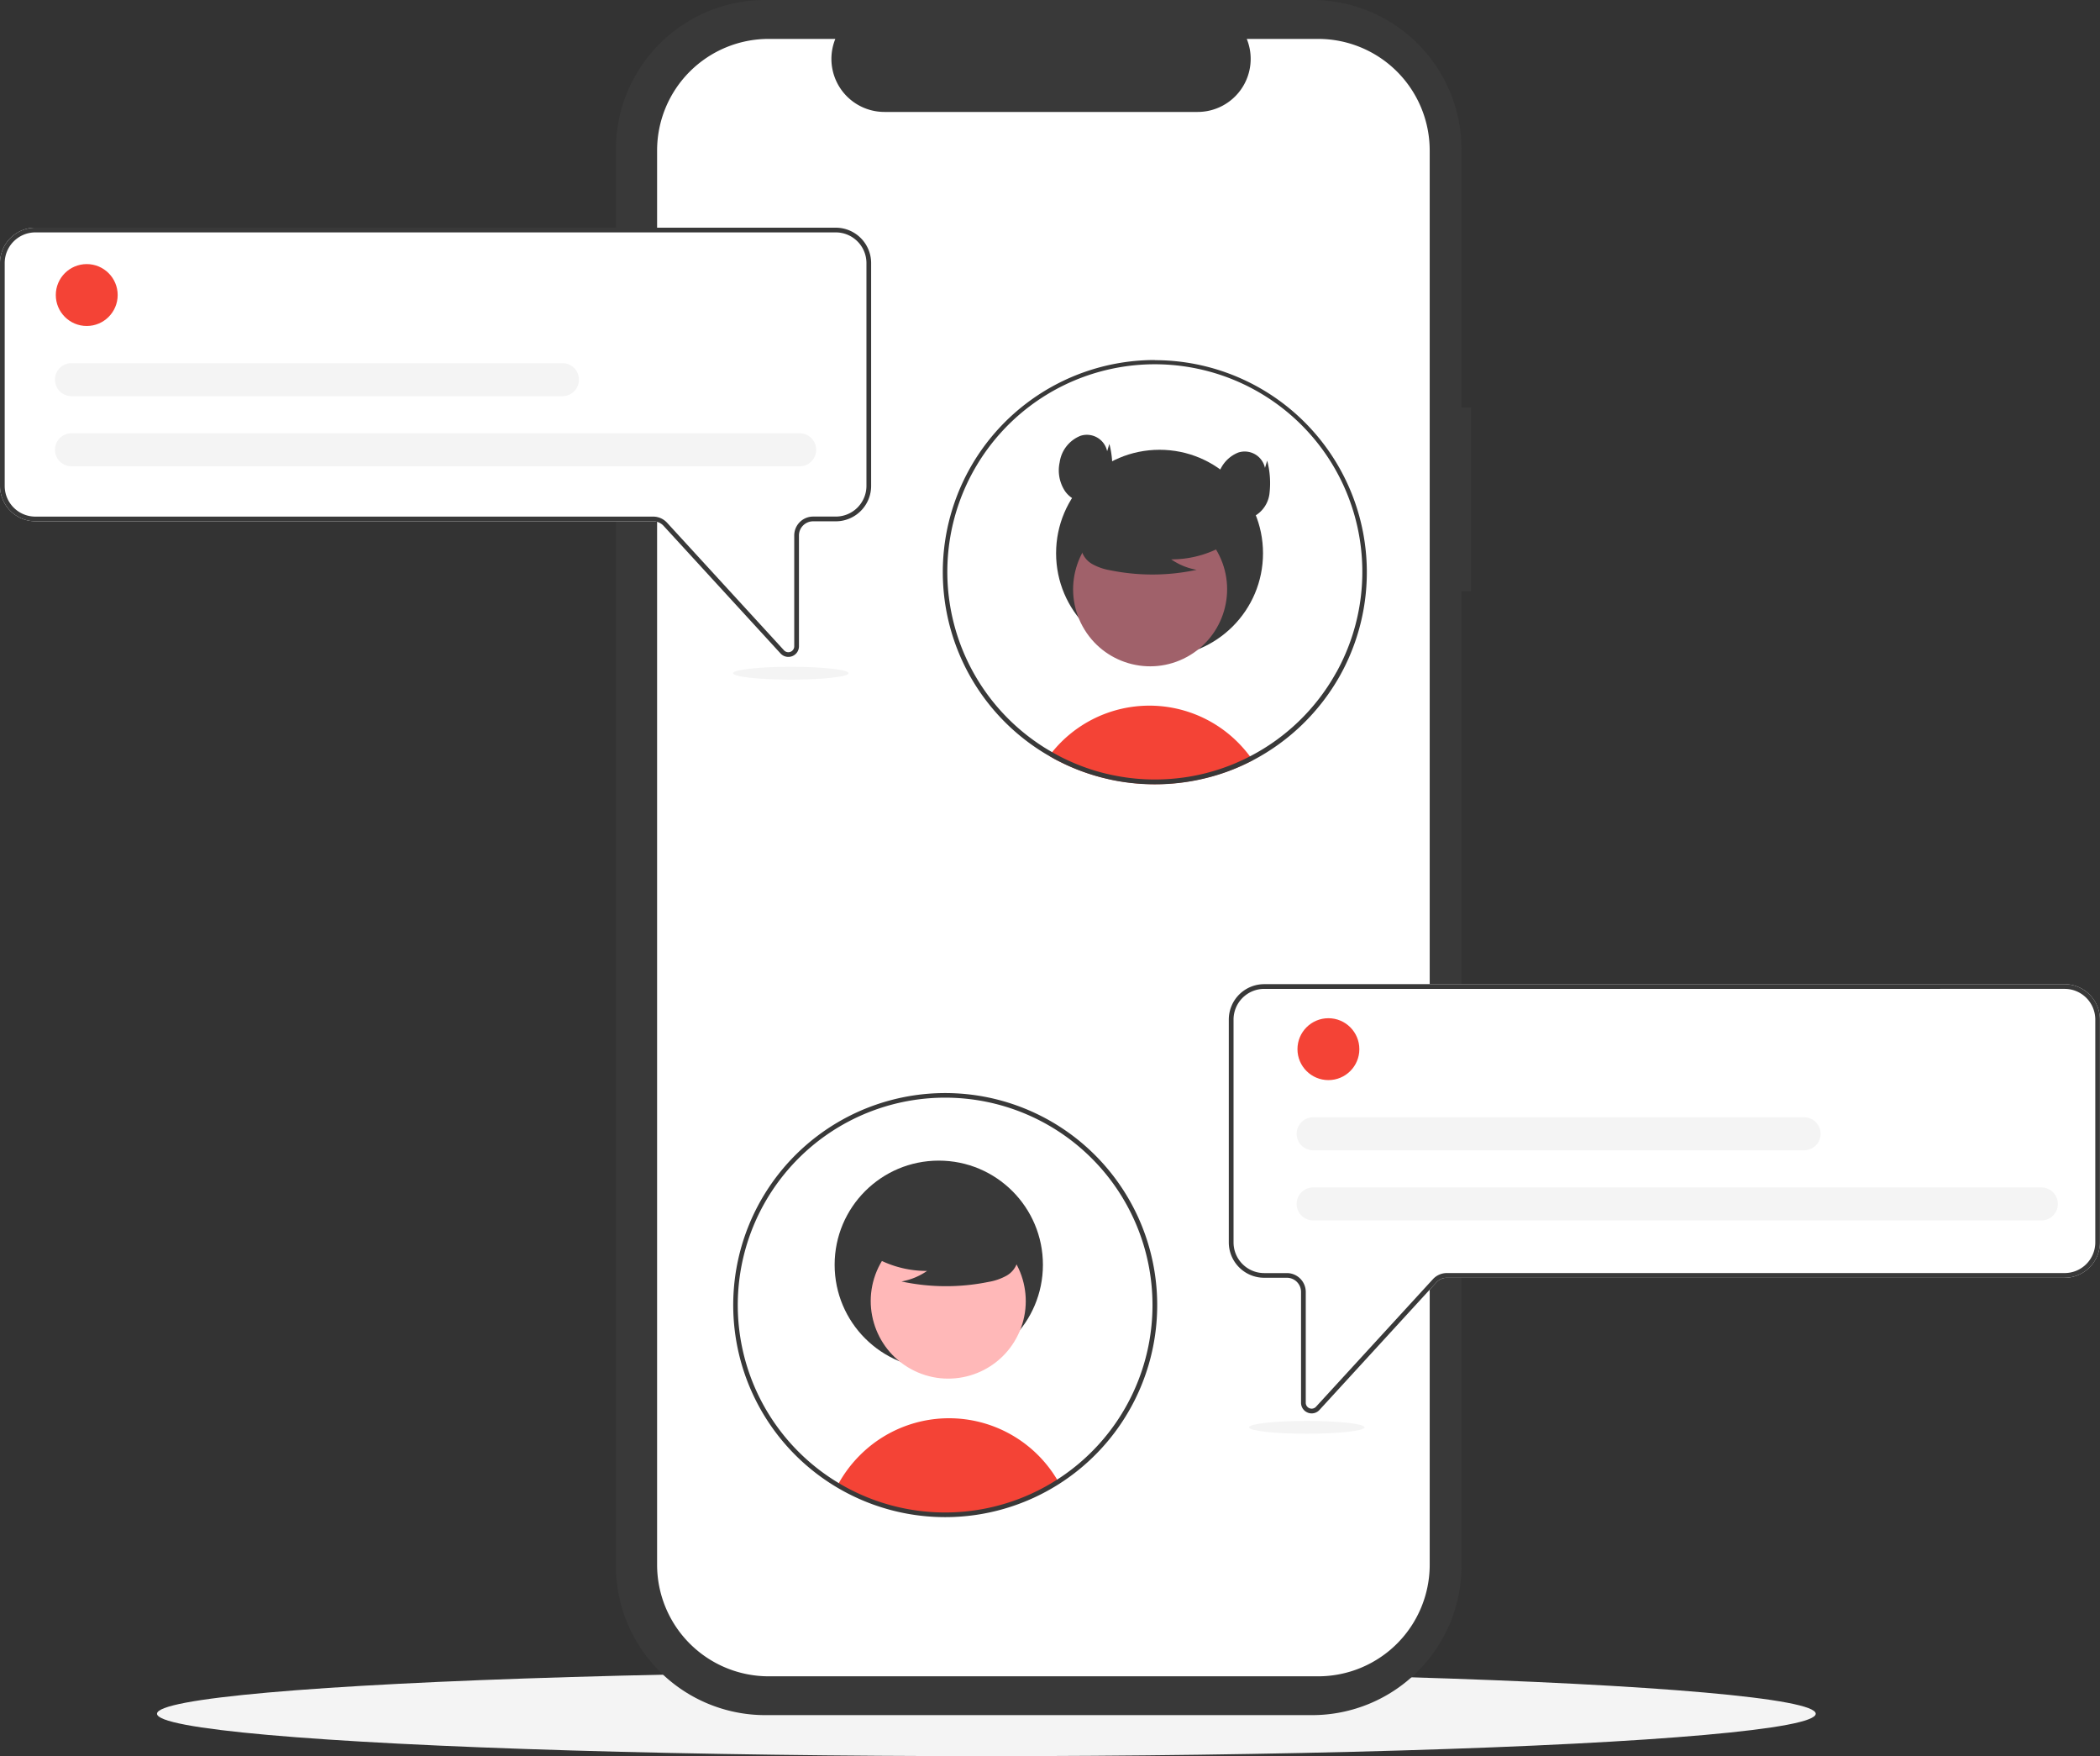 <svg xmlns="http://www.w3.org/2000/svg" width="191" height="159.691" viewBox="0 0 191 159.691"><rect x="0" y="0" width="191" height="159.691" fill="#333333" stroke="none"/><defs><style>.a{fill:#f4f4f4;}.b{fill:#393939;}.c{fill:#fff;}.d{fill:#f44336;}.e{fill:#a0616a;}.f{fill:#ffb8b8;}</style></defs><g transform="translate(-61 -187.756)"><ellipse class="a" cx="75.432" cy="3.857" rx="75.432" ry="3.857" transform="translate(75.281 339.732)"/><path class="b" d="M493.526,114.465h-.857V90.99A13.587,13.587,0,0,0,479.082,77.4H429.347A13.587,13.587,0,0,0,415.76,90.99V219.775a13.587,13.587,0,0,0,13.587,13.587h49.735a13.587,13.587,0,0,0,13.587-13.587v-88.6h.857Z" transform="translate(-298.742 110.353)"/><path class="c" d="M503.523,104.044v128.6a10.147,10.147,0,0,1-10.147,10.147H443.4a10.147,10.147,0,0,1-10.147-10.147v-128.6A10.147,10.147,0,0,1,443.4,93.9h6.063a4.823,4.823,0,0,0,4.464,6.641h28.493a4.823,4.823,0,0,0,4.464-6.641h6.491a10.147,10.147,0,0,1,10.147,10.147Z" transform="translate(-312.488 97.394)"/><path class="d" d="M618.185,381.822q-.5.26-1.014.493-.469.212-.954.4l-.358.135a19.18,19.18,0,0,1-2.914.8q-.736.145-1.492.227-.624.071-1.26.1c-.3.015-.6.021-.909.021a19.253,19.253,0,0,1-3.592-.336c-.309-.056-.611-.122-.913-.195a19.025,19.025,0,0,1-4.215-1.556c-.12-.06-.24-.124-.36-.186-.178-.094-.351-.193-.525-.3.083-.116.174-.229.266-.341a11.365,11.365,0,0,1,16.9-.879,11.616,11.616,0,0,1,1.084,1.256C618.019,381.584,618.1,381.7,618.185,381.822Z" transform="translate(-443.249 -124.935)"/><circle class="b" cx="9.41" cy="9.41" r="9.41" transform="translate(157.054 228.655)"/><circle class="e" cx="7.003" cy="7.003" r="7.003" transform="translate(156.102 238.556) rotate(-28.663)"/><path class="b" d="M626.77,293.155a9.525,9.525,0,0,1-5.443,1.682,5.837,5.837,0,0,0,2.314.952,19.207,19.207,0,0,1-7.845.044,5.079,5.079,0,0,1-1.642-.564,2.078,2.078,0,0,1-1.014-1.356,2.8,2.8,0,0,1,1.39-2.479,10.256,10.256,0,0,1,8.618-1.722,4.719,4.719,0,0,1,2.552,1.442,2.325,2.325,0,0,1,.215,2.761Z" transform="translate(-453.804 -56.218)"/><path class="b" d="M573.779,230.173a19.284,19.284,0,0,0-10.038,35.751l.124.073q.154.093.309.18c.174.1.347.2.525.3.12.062.24.126.36.186a19.026,19.026,0,0,0,4.215,1.556c.3.073.6.139.913.2a19.253,19.253,0,0,0,3.591.336c.3,0,.606-.006.909-.021q.636-.029,1.26-.1.755-.084,1.492-.227a19.188,19.188,0,0,0,2.914-.8l.358-.135q.485-.186.954-.4.514-.231,1.014-.493a19.455,19.455,0,0,0,7.937-7.708c.009-.017.019-.034.028-.051a19.287,19.287,0,0,0-16.865-28.634Zm16.514,28.383c-.017.03-.032.06-.049.088a18.894,18.894,0,0,1-7.817,7.569q-.492.257-1,.482c-.281.126-.568.246-.857.358-.122.047-.246.094-.371.137a18.37,18.37,0,0,1-2.514.72,18.161,18.161,0,0,1-1.918.3c-.4.043-.8.073-1.2.088-.259.011-.521.017-.782.017a18.594,18.594,0,0,1-3.476-.324,18.349,18.349,0,0,1-2.064-.506,18.957,18.957,0,0,1-3-1.215c-.111-.058-.223-.116-.332-.176-.156-.084-.315-.169-.469-.261-.116-.064-.231-.133-.345-.2-.066-.039-.133-.079-.2-.12a18.873,18.873,0,1,1,26.4-6.958Z" transform="translate(-407.743 -9.679)"/><path class="b" d="M608.135,263.434a1.885,1.885,0,0,0-2.425-1.4,3.05,3.05,0,0,0-1.892,2.4,3.441,3.441,0,0,0,.464,2.6,2.367,2.367,0,0,0,2.346,1.017,2.722,2.722,0,0,0,1.908-2.212,8,8,0,0,0-.2-3.067Z" transform="translate(-446.437 -34.649)"/><path class="b" d="M675.117,270.531a1.885,1.885,0,0,0-2.425-1.4,3.05,3.05,0,0,0-1.892,2.4,3.441,3.441,0,0,0,.464,2.6,2.367,2.367,0,0,0,2.347,1.017,2.722,2.722,0,0,0,1.907-2.212,8,8,0,0,0-.2-3.067Z" transform="translate(-499.065 -40.226)"/><path class="c" d="M226.052,213.044a.959.959,0,0,1-.709-.314l-10.634-11.6a1.29,1.29,0,0,0-.949-.417H157.569a3.22,3.22,0,0,1-3.216-3.216V177.232a3.22,3.22,0,0,1,3.216-3.216h72.8a3.22,3.22,0,0,1,3.216,3.216V197.5a3.22,3.22,0,0,1-3.216,3.216h-2.064A1.288,1.288,0,0,0,227.02,202v10.079a.959.959,0,0,1-.615.9A.97.97,0,0,1,226.052,213.044Z" transform="translate(-93.353 34.444)"/><path class="b" d="M226.052,213.044a.959.959,0,0,1-.709-.314l-10.634-11.6a1.29,1.29,0,0,0-.949-.417H157.569a3.22,3.22,0,0,1-3.216-3.216V177.232a3.22,3.22,0,0,1,3.216-3.216h72.8a3.22,3.22,0,0,1,3.216,3.216V197.5a3.22,3.22,0,0,1-3.216,3.216h-2.064A1.288,1.288,0,0,0,227.02,202v10.079a.959.959,0,0,1-.615.9A.97.97,0,0,1,226.052,213.044Zm-68.483-38.6a2.791,2.791,0,0,0-2.788,2.788V197.5a2.791,2.791,0,0,0,2.788,2.788h56.192a1.72,1.72,0,0,1,1.264.556l10.634,11.6a.536.536,0,0,0,.932-.362V202a1.717,1.717,0,0,1,1.715-1.715h2.064a2.791,2.791,0,0,0,2.788-2.788V177.232a2.791,2.791,0,0,0-2.788-2.788Z" transform="translate(-93.353 34.444)"/><circle class="d" cx="2.814" cy="2.814" r="2.814" transform="translate(66.075 211.77)"/><path class="a" d="M245.415,264.262H179.181a1.5,1.5,0,0,1,0-3h66.234a1.5,1.5,0,1,1,0,3Z" transform="translate(-111.681 -34.105)"/><path class="a" d="M223.837,234.493H179.181a1.5,1.5,0,0,1,0-3h44.657a1.5,1.5,0,0,1,0,3Z" transform="translate(-111.681 -10.714)"/><path class="c" d="M683.086,533.978a.959.959,0,0,1-.615-.9V523a1.288,1.288,0,0,0-1.287-1.287H679.12A3.22,3.22,0,0,1,675.9,518.5V498.232a3.22,3.22,0,0,1,3.216-3.216h72.8a3.22,3.22,0,0,1,3.216,3.216V518.5a3.22,3.22,0,0,1-3.216,3.216H695.729a1.29,1.29,0,0,0-.949.417l-10.634,11.6a.96.96,0,0,1-.709.314.974.974,0,0,1-.352-.067Z" transform="translate(-503.138 -217.768)"/><path class="b" d="M683.086,533.978a.959.959,0,0,1-.615-.9V523a1.288,1.288,0,0,0-1.287-1.287H679.12A3.22,3.22,0,0,1,675.9,518.5V498.232a3.22,3.22,0,0,1,3.216-3.216h72.8a3.22,3.22,0,0,1,3.216,3.216V518.5a3.22,3.22,0,0,1-3.216,3.216H695.729a1.29,1.29,0,0,0-.949.417l-10.634,11.6a.96.96,0,0,1-.709.314.974.974,0,0,1-.352-.067Zm-3.966-38.533a2.791,2.791,0,0,0-2.788,2.788V518.5a2.791,2.791,0,0,0,2.788,2.788h2.064A1.717,1.717,0,0,1,682.9,523v10.079a.536.536,0,0,0,.932.362l10.634-11.6a1.719,1.719,0,0,1,1.264-.556h56.192a2.791,2.791,0,0,0,2.788-2.788V498.232a2.791,2.791,0,0,0-2.788-2.788Z" transform="translate(-503.138 -217.768)"/><path class="d" d="M529.949,684.977a19.087,19.087,0,0,1-20.069.319,11.6,11.6,0,0,1,2.014-2.711,11.45,11.45,0,0,1,17.981,2.265C529.9,684.892,529.925,684.934,529.949,684.977Z" transform="translate(-372.692 -362.492)"/><circle class="b" cx="9.472" cy="9.472" r="9.472" transform="translate(136.912 293.293)"/><circle class="f" cx="7.05" cy="7.05" r="7.05" transform="translate(137.678 308.87) rotate(-61.337)"/><path class="b" d="M522.25,594.954a9.588,9.588,0,0,0,5.48,1.693,5.876,5.876,0,0,1-2.329.958,19.335,19.335,0,0,0,7.9.044,5.109,5.109,0,0,0,1.653-.568,2.093,2.093,0,0,0,1.021-1.365,2.82,2.82,0,0,0-1.4-2.5,10.324,10.324,0,0,0-8.676-1.734,4.751,4.751,0,0,0-2.569,1.452,2.341,2.341,0,0,0-.216,2.78Z" transform="translate(-382.412 -293.323)"/><path class="b" d="M484.825,579.779a19.281,19.281,0,1,1,10.408-3.047A19.28,19.28,0,0,1,484.825,579.779Zm0-38.144a18.86,18.86,0,1,0,18.858,18.859A18.86,18.86,0,0,0,484.825,541.635Z" transform="translate(-337.861 -254.067)"/><circle class="d" cx="2.814" cy="2.814" r="2.814" transform="translate(179.008 280.344)"/><path class="a" d="M772.415,584.262H706.181a1.5,1.5,0,1,1,0-3h66.234a1.5,1.5,0,1,1,0,3Z" transform="translate(-525.748 -285.53)"/><path class="a" d="M750.837,554.493H706.181a1.5,1.5,0,1,1,0-3h44.656a1.5,1.5,0,0,1,0,3Z" transform="translate(-525.748 -262.14)"/><ellipse class="a" cx="5.251" cy="0.583" rx="5.251" ry="0.583" transform="translate(174.606 316.963)"/><ellipse class="a" cx="5.251" cy="0.583" rx="5.251" ry="0.583" transform="translate(127.676 248.389)"/></g></svg>